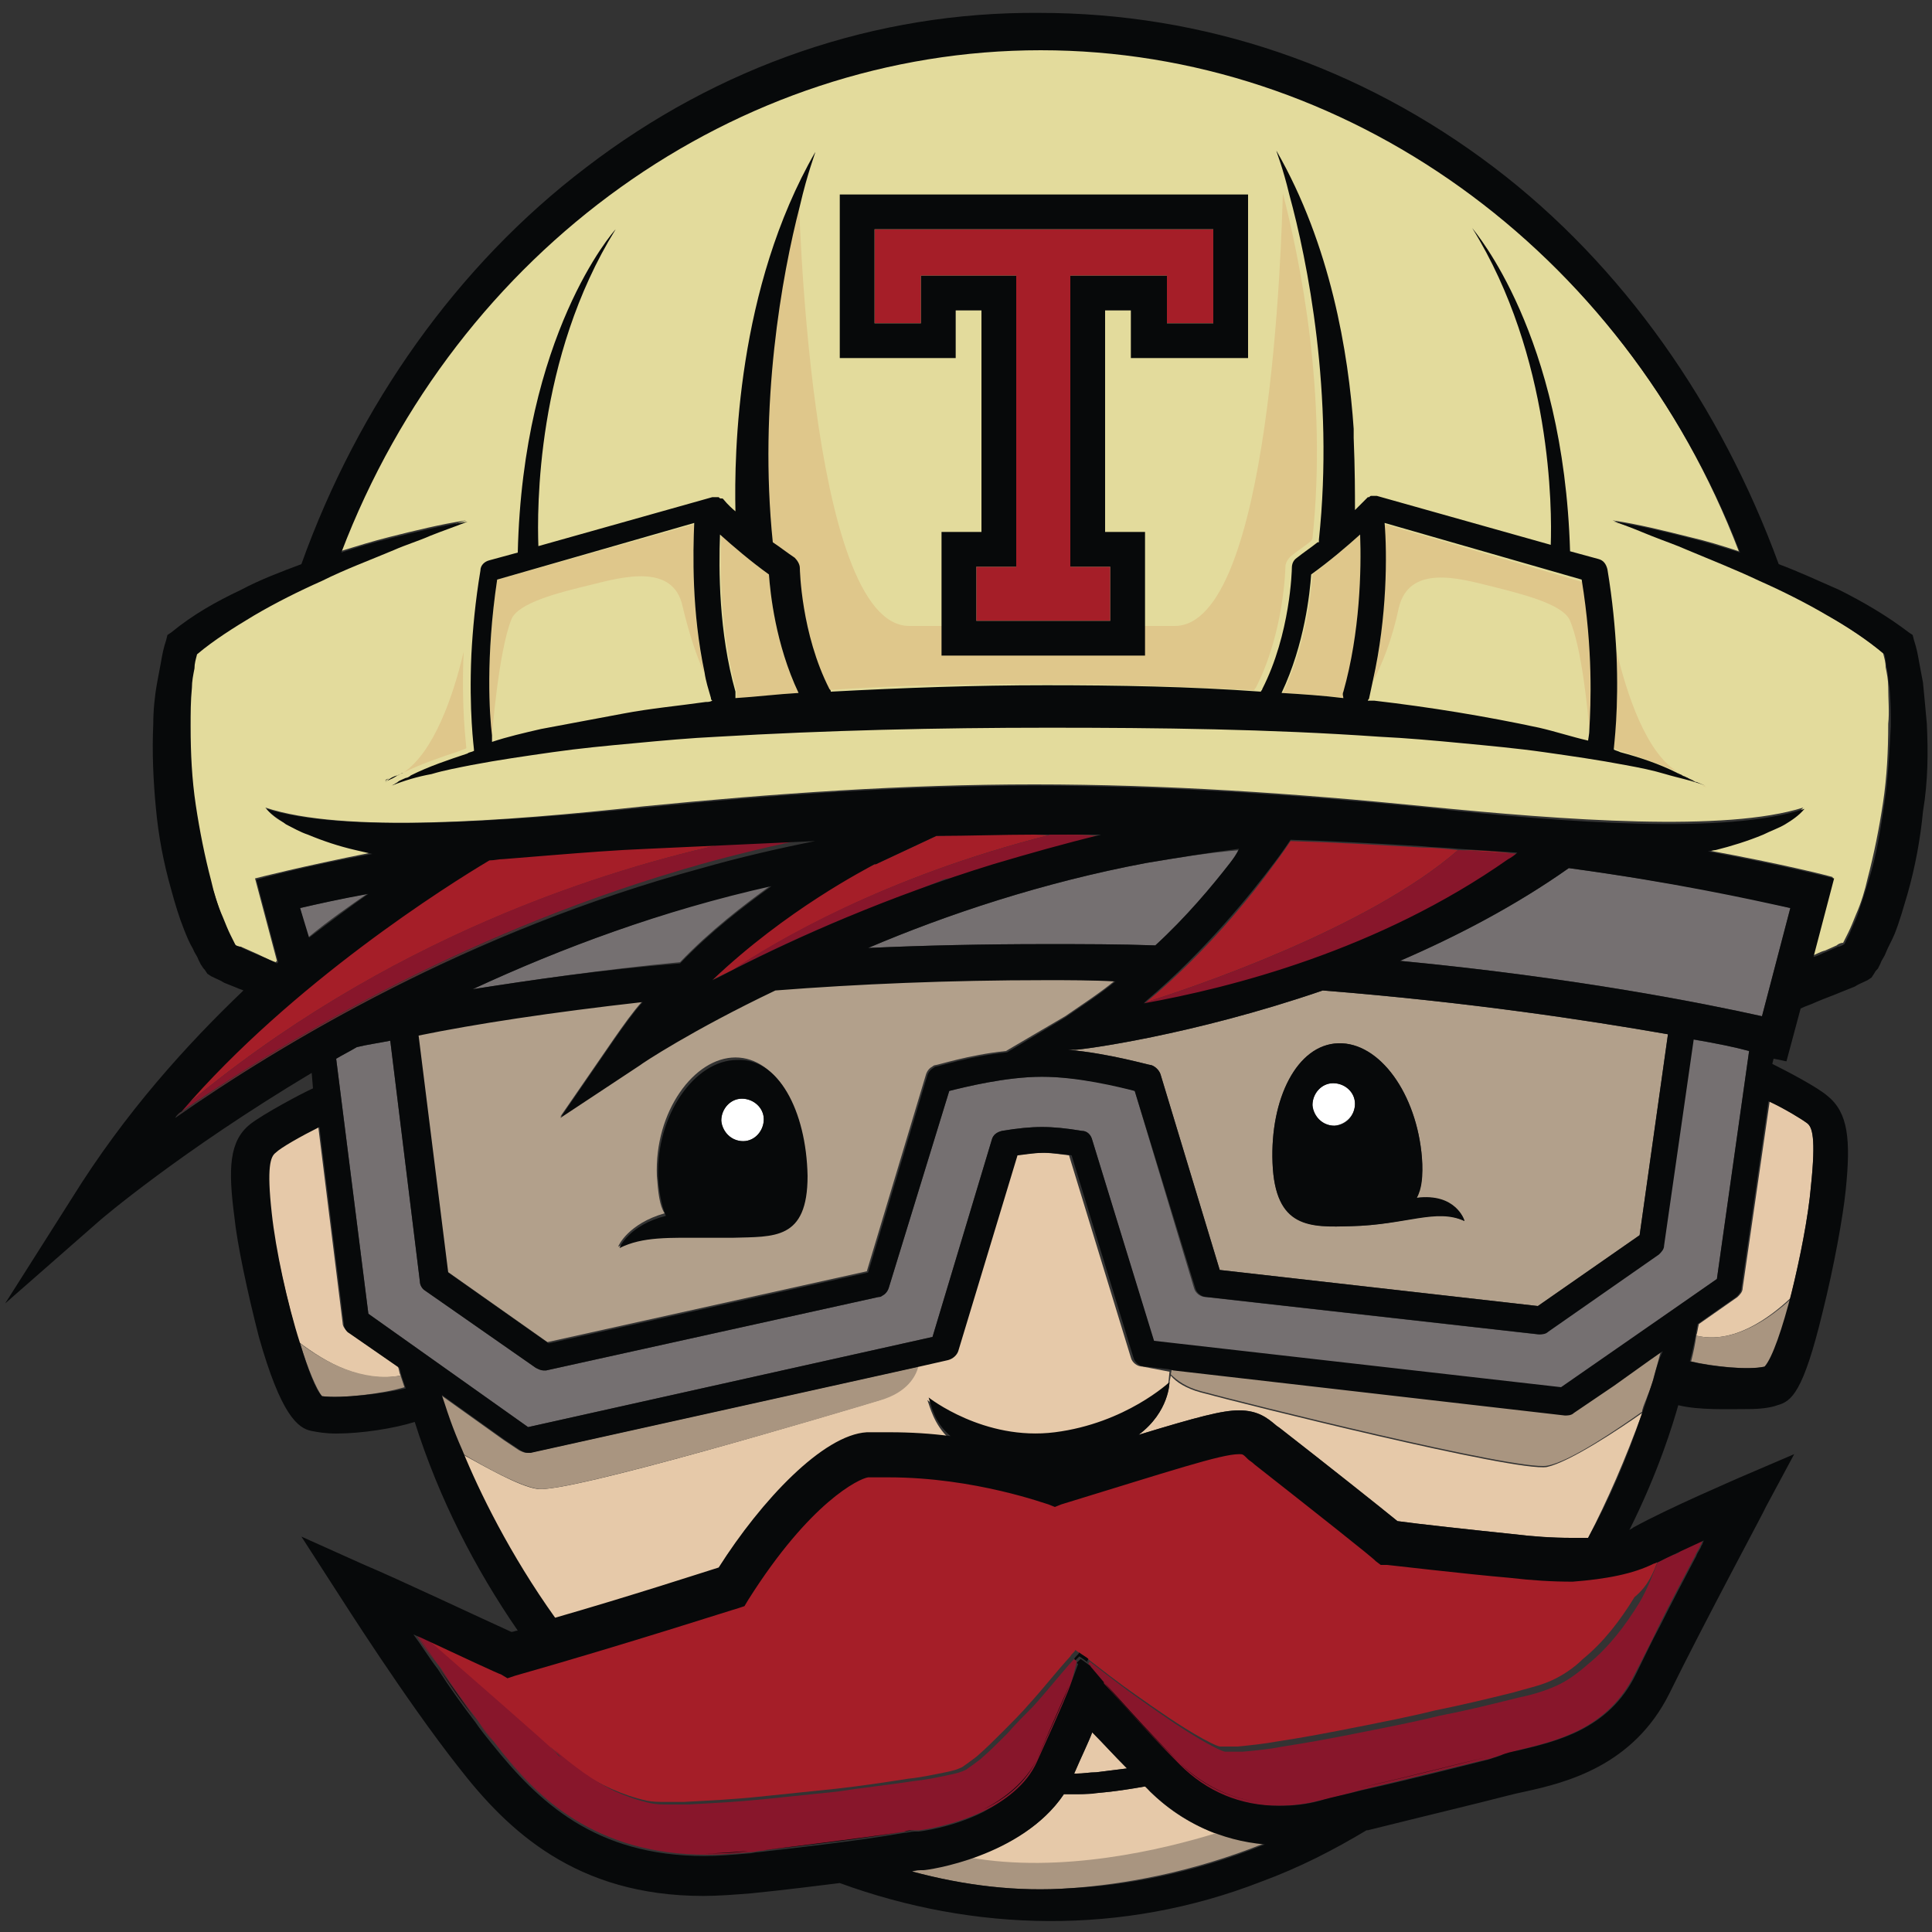 <svg xmlns="http://www.w3.org/2000/svg" version="1.1" id="Layer_1" x="0" y="0" viewBox="0 0 150 150" enable-background="new 0 0 150 150" xml:space="preserve"><rect x="0" y="0" width="150" height="150" fill="#333333" stroke="none"/><path fill="#E6C9A9" d="M87.5 137.3c-0.8 0.1-1.6 0.2-2.4 0.3 -0.5 0-1 0.1-1.5 0.1l-0.2 0c0.6-1.4 1.1-2.4 1.4-3.2C85.6 135.3 86.5 136.3 87.5 137.3z"/><path fill="#B2A08B" d="M48 96.8c1.8-1 3.7-0.8 6.9-0.8 0.3 0 0.7 0 1 0 0.3 0 0.6 0 0.9 0 3.2 0 5.9 0.3 5.8-4.8 0-5-2.3-9.1-5.5-9.1 -3.2 0-6.3 4.2-6.1 9.2 0.1 1.3 0.2 2.3 0.6 2.9C48.8 95 48 96.7 48 96.8zM86.6 76.1c-1.2 1-2.6 1.9-3.9 2.8l-4.6 2.7c-2.9 0.3-5.3 1.1-5.5 1.1 -0.1 0-0.2 0.1-0.2 0.1 -0.2 0.1-0.4 0.3-0.5 0.6l-4.6 15.3 -24.8 5.5 -7.8-5.5 -2.3-18.4c4.4-0.8 10.4-1.8 17.5-2.6 -0.8 0.9-1.5 1.9-2.2 2.9l-4.2 6.1 6.2-4.1c0.1-0.1 4-2.7 10.5-5.8 6.4-0.5 13.5-0.8 21-0.8C83 76.1 84.8 76.1 86.6 76.1z"/><path fill="#B2A08B" d="M113.7 94.8c0-0.1-0.7-2.1-3.7-1.8 0.3-0.7 0.5-1.8 0.4-3.1 -0.4-5-3.3-9-6.5-8.9 -3.2 0.1-5.3 4.3-5.1 9.3 0.2 5 2.9 5 6.1 4.9C109.2 95.1 111.5 93.7 113.7 94.8zM129.5 80.3l-2.2 15.6 -7.9 5.5 -24.7-2.8 -4.6-15.2c-0.1-0.3-0.4-0.6-0.7-0.7 -0.2 0-3.2-0.9-6.5-1.2l0.6 0c0.5 0 9-1.1 19.2-4.6C114 77.8 123.2 79.2 129.5 80.3z"/><path fill="#FFFFFF" d="M105.2 85.7c0 0.9-0.7 1.6-1.6 1.7 -0.9 0-1.7-0.7-1.7-1.6 0-0.9 0.7-1.7 1.6-1.7C104.5 84.1 105.2 84.8 105.2 85.7z"/><path fill="#FFFFFF" d="M59.3 86.9c0 0.9-0.7 1.7-1.6 1.7 -0.9 0-1.7-0.7-1.7-1.6 0-0.9 0.7-1.7 1.6-1.7C58.5 85.3 59.3 86 59.3 86.9z"/><path fill="#E6C9A9" d="M140.3 87.2c-0.4-0.3-1.7-1.1-2.9-1.7l-2.1 14.5c0 0.3-0.2 0.5-0.4 0.7l-3 2.1c-0.1 0.4-0.1 0.6-0.2 0.9 2.9 0.7 5.7-1.4 7.3-2.9 0.7-2.9 1.4-6.3 1.6-8.7C141 88.3 140.7 87.5 140.3 87.2z"/><path fill="#E6C9A9" d="M94.5 142.4c-1.9-0.7-3.7-1.8-5.2-3.3 -0.1-0.1-0.2-0.3-0.4-0.4 -1.2 0.2-2.4 0.4-3.6 0.5 -0.5 0-1 0.1-1.6 0.1l-0.8 0 -0.3 0c-1.8 2.7-4.9 4.2-7.4 5C82.4 145.6 90.3 143.7 94.5 142.4z"/><path fill="#E6C9A9" d="M31.1 106.8c-0.1-0.2-0.1-0.4-0.2-0.7l-3.9-2.7c-0.2-0.2-0.4-0.4-0.4-0.7l-1.9-15.3c-1.4 0.7-3 1.7-3.4 2 -0.4 0.3-0.7 1.1-0.3 4.7 0.3 2.7 1.3 6.9 2.2 10.1l0 0C25.3 105.8 28.1 107.4 31.1 106.8z"/><path fill="#FFFFFF" d="M41.1 112.9c-0.1 0-0.2 0-0.2 0 0 0 0 0 0 0C40.9 112.9 41 112.9 41.1 112.9z"/><path fill="#FFFFFF" d="M34.1 108.4c0 0.1 0.1 0.2 0.1 0.2C34.2 108.6 34.1 108.5 34.1 108.4L34.1 108.4z"/><path fill="#E6C9A9" d="M88.7 106.1c-0.4 0-0.8-0.3-0.9-0.7l-4.8-15.7c-0.8-0.1-1.5-0.2-2.1-0.2 -0.6 0-1.3 0.1-2.1 0.2l-4.6 15.2c-0.1 0.4-0.4 0.6-0.8 0.7l-2.2 0.5c-0.2 0.8-0.8 1.9-2.9 2.6 -3.3 1-24.3 7.3-26.6 6.9 -1.4-0.2-4-1.7-6-2.8 -0.8-1.8-1.2-3.1-1.3-3.4v0l0 0c0.3 0.8 3 8.7 8.6 16.4 6-1.8 11.1-3.4 12.7-3.9 3.3-5.2 8.1-10.3 11.5-10.5 0.6 0 1.2 0 1.8 0 1.7 0 3.2 0.1 4.7 0.3 -1.2-1.1-1.5-2.5-1.7-3 0 0 4.3 3.4 9.8 2.7 5.5-0.7 8.9-3.9 8.9-3.9l0.1-1L88.7 106.1z"/><polygon fill="#FFFFFF" points="39.1 111.9 40.2 112.7 39.1 111.9 35.5 109.4 35.5 109.4 "/><path fill="#E6C9A9" d="M93.2 108.1c-1.1-0.3-1.9-0.8-2.3-1.3l-0.1 0.5c0 0 0 2.3-2.4 4.1 4.6-1.4 6.5-1.9 7.8-1.9 1.4 0 2.2 0.6 2.8 1.1 0.1 0.1 0.2 0.2 0.4 0.3 3.6 2.8 7.8 6.2 9.1 7.2 1.4 0.2 6 0.7 8.9 1 1.7 0.2 3.2 0.3 4.6 0.3 0.5 0 0.9 0 1.3 0 1.5-2.9 2.9-6.1 4.2-9.7 -1.7 1.2-5.6 3.8-7.4 4.2C117.7 114.3 96.5 109 93.2 108.1z"/><path fill="#FFFFFF" d="M127.6 109.6c0.1-0.4 0.3-0.8 0.4-1.1C127.8 108.8 127.7 109.2 127.6 109.6z"/><path fill="#FFFFFF" d="M121.6 109.8c-0.1 0-0.1 0-0.2 0C121.4 109.8 121.5 109.8 121.6 109.8z"/><path fill="#E3DB9C" d="M146.6 53.3c0-0.5-0.1-1-0.2-1.5 0-0.4-0.1-0.7-0.2-1.1 -1.3-1.1-2.9-2.1-4.4-3 -1.7-1-3.5-1.9-5.3-2.7 -1.8-0.9-3.7-1.6-5.6-2.4 -0.9-0.4-1.9-0.8-2.8-1.1 -0.9-0.4-1.9-0.7-2.9-1.1 2 0.3 4 0.8 6 1.3 1.3 0.3 2.6 0.7 3.8 1.1 -9-23.6-30.7-39-54.3-39 -23.6 0-45.2 15.4-54.3 39 1.3-0.4 2.6-0.8 3.8-1.1 2-0.5 4-1 6-1.3 -1 0.3-1.9 0.7-2.9 1.1 -0.9 0.4-1.9 0.7-2.8 1.1 -1.9 0.8-3.7 1.5-5.6 2.4 -1.8 0.8-3.6 1.7-5.3 2.7 -1.6 0.9-3.1 1.9-4.4 3 -0.1 0.3-0.1 0.7-0.2 1.1 -0.1 0.5-0.1 1-0.2 1.5 -0.1 1-0.1 2-0.1 3 0 2 0.1 4.1 0.4 6.1 0.3 2 0.6 4 1.2 5.9 0.3 1 0.6 1.9 0.9 2.8 0.2 0.5 0.4 0.9 0.6 1.4 0.1 0.2 0.2 0.4 0.3 0.6l0.1 0.2c0.1 0.1 0.3 0.2 0.5 0.2l0.9 0.4c0.5 0.2 1.2 0.6 1.8 0.8 0 0 0.1-0.1 0.1-0.1l-1.7-6.4c0.4-0.1 3.5-0.9 9-2 -0.4-0.1-0.9-0.2-1.3-0.3 -1.2-0.3-2.5-0.7-3.7-1.2 -0.6-0.2-1.2-0.5-1.7-0.8 -0.6-0.3-1.1-0.7-1.5-1.2 6 2 18.4 1.1 29.4-0.1 10.1-1 20.2-1.7 30.3-1.7 10.2 0 20.3 0.7 30.3 1.7 11 1.1 23.4 2 29.4 0.1 -0.4 0.5-1 0.8-1.5 1.2 -0.6 0.3-1.1 0.6-1.7 0.8 -1.2 0.5-2.4 0.9-3.7 1.2 -0.2 0-0.4 0.1-0.6 0.1 6 1.1 9.5 2 9.8 2.1l-1.6 6.1c0.3-0.1 0.6-0.3 1-0.4l0.9-0.4c0.1-0.1 0.3-0.2 0.5-0.2l0.1-0.2c0.1-0.2 0.2-0.4 0.3-0.6 0.2-0.4 0.4-0.9 0.6-1.4 0.4-0.9 0.7-1.9 0.9-2.8 0.5-1.9 0.9-3.9 1.2-5.9 0.3-2 0.4-4 0.4-6.1C146.7 55.3 146.6 54.3 146.6 53.3z"/><path fill="#DFC78B" d="M105.6 41.5c0.1 2.7 0 7.6-1.2 12.2 -0.1 0.2 0 0.4 0 0.5 -1.6-0.2-3.2-0.3-4.8-0.4 1.8-3.8 2.2-7.8 2.3-9.2C103.2 43.6 104.6 42.4 105.6 41.5z"/><path fill="#DFC78B" d="M59.7 44.6c0.1 1.4 0.5 5.4 2.3 9.2 -1.6 0.1-3.2 0.3-4.8 0.4 0-0.2 0-0.3 0-0.5 -1.3-4.6-1.3-9.5-1.2-12.2C56.9 42.4 58.3 43.6 59.7 44.6z"/><path fill="#DFC78B" d="M132.4 61.1C132.5 61.1 132.5 61.1 132.4 61.1L132.4 61.1z"/><path fill="#DFC78B" d="M125.3 58c0 0 0 0.1 0 0.1 0.2 0.1 0.3 0.1 0.5 0.2 1.5 0.5 3 1 4.4 1.6 -2.4-1.5-3.9-6-4.7-9.4C125.7 55 125.3 57.8 125.3 58z"/><path fill="#DFC78B" d="M132.2 61c0.1 0.1 0.2 0.1 0.3 0.1C132.4 61.1 132.3 61 132.2 61z"/><path fill="#DFC78B" d="M131.6 60.7c0.2 0.1 0.4 0.2 0.6 0.3C132 60.9 131.8 60.8 131.6 60.7z"/><path fill="#DFC78B" d="M131.6 60.7C131.6 60.7 131.6 60.7 131.6 60.7L131.6 60.7C131.6 60.7 131.6 60.7 131.6 60.7z"/><path fill="#DFC78B" d="M53.9 40.7L38.6 45c-0.9 6-0.6 10.5-0.5 12.1l0.1 0c0 0 0.5-6.5 1.5-9 0.5-1.3 3.7-2.1 6.2-2.7 2.4-0.6 6.4-1.7 7.1 1.7 0.5 2.1 1.1 3.9 1.7 5.2C53.7 47.6 53.8 42.9 53.9 40.7z"/><path fill="#DFC78B" d="M107.5 40.7c0.1 2.4 0.2 7.3-0.9 12.2 0.7-1.3 1.5-3.3 2-5.7 0.8-3.4 4.7-2.3 7.1-1.7 2.4 0.6 5.7 1.4 6.2 2.7 0.9 2.1 1.4 7.1 1.5 8.6 0.1-1.9 0.3-6.2-0.5-11.6L107.5 40.7z"/><path fill="#DFC78B" d="M59.5 42c0.5 0.4 1.1 0.9 1.7 1.2 0.3 0.2 0.4 0.5 0.4 0.8 0 0.1 0.1 5.1 2.3 9.4 0 0.1 0.1 0.1 0.1 0.2 5.5-0.4 11.1-0.5 16.7-0.5 5.6 0 11.1 0.2 16.7 0.5 0-0.1 0-0.1 0.1-0.2 2.2-4.3 2.3-9.3 2.3-9.4 0-0.3 0.2-0.6 0.4-0.8 0.5-0.4 1.1-0.8 1.6-1.2l0.1-0.2c1.2-11.3-1-21.7-2.3-26.8 -0.1 3.5-0.9 33.6-8.4 33.6 -7.9 0-9.5 0-9.5 0h-1.6c0 0-1.6 0-9.5 0 -7.9 0-8.6-34-8.6-34l-0.4 1.2C60.3 21.3 58.4 31.2 59.5 42z"/><path fill="#DFC78B" d="M104.8 33.7l-0.1-0.5c0 0.2 0 0.5 0 0.7L104.8 33.7z"/><path fill="#DFC78B" d="M29 61.1C29 61.1 29 61.1 29 61.1L29 61.1z"/><path fill="#DFC78B" d="M29.8 60.7C29.8 60.7 29.9 60.7 29.8 60.7L29.8 60.7C29.9 60.7 29.8 60.7 29.8 60.7z"/><path fill="#DFC78B" d="M29.8 60.7c-0.2 0.1-0.4 0.2-0.6 0.3C29.4 60.9 29.6 60.8 29.8 60.7z"/><path fill="#DFC78B" d="M29.3 61C29.1 61 29 61.1 29 61.1 29 61.1 29.1 61 29.3 61z"/><path fill="#DFC78B" d="M36.2 58.1c0 0 0-0.1 0-0.1 0-0.2-0.4-3-0.2-7.4 -0.8 3.4-2.3 7.8-4.7 9.4 1.4-0.7 2.9-1.2 4.4-1.7C35.9 58.2 36 58.2 36.2 58.1z"/><path fill="#A99580" d="M131.7 103.7c-0.1 0.7-0.2 1.2-0.4 2 1.7 0.4 4.5 0.7 5.8 0.4 0.6-0.6 1.3-2.8 2-5.3C137.5 102.3 134.6 104.4 131.7 103.7z"/><path fill="#A99580" d="M70.8 145.3c4.1 1.1 8.2 1.6 12.3 1.3 4.1-0.3 9.4-1.2 15.1-3.5 -1.3-0.1-2.5-0.4-3.7-0.8 -4.2 1.3-12.1 3.2-19.3 1.9 -1.9 0.6-3.4 0.8-3.5 0.8C71.4 145.2 71.1 145.2 70.8 145.3z"/><path fill="#A99580" d="M31.4 107.7c-0.1-0.3-0.2-0.6-0.3-0.9 -3 0.5-5.8-1-7.8-2.5 0.6 2 1.3 3.6 1.7 4.1C26.5 108.6 29.8 108.2 31.4 107.7z"/><path fill="#A99580" d="M35.8 112.8c2 1.2 4.6 2.6 6 2.8 2.4 0.3 23.3-5.9 26.6-6.9 2-0.6 2.7-1.8 2.9-2.6l-30.2 6.7c-0.1 0-0.2 0-0.2 0 0 0 0 0 0 0 0 0 0 0 0 0 -0.2 0-0.4-0.1-0.6-0.2l-1.2-0.8 -3.5-2.5v0 0l-1.4-1c0 0.1 0.1 0.2 0.1 0.2 0.1 0.2 0.2 0.5 0.2 0.7v0C34.5 109.6 35 110.9 35.8 112.8z"/><path fill="#A99580" d="M128.4 106.9c0.2-0.7 0.4-1.4 0.6-2.2l-1 0.7 -2.8 2 -3.1 2.1c-0.2 0.1-0.3 0.2-0.5 0.2 -0.1 0-0.1 0-0.2 0l-30.4-3.5 -0.1 0.5c0.5 0.5 1.2 1 2.3 1.3 3.3 0.9 24.5 6.2 26.9 5.8 1.8-0.3 5.7-3 7.4-4.2 0 0 0-0.1 0-0.1 0.1-0.4 0.3-0.8 0.4-1.1C128.1 107.9 128.3 107.4 128.4 106.9z"/><path fill="#757071" d="M96.3 66c-0.2 0.3-0.5 0.6-0.8 1 -1.4 1.8-3.4 4.2-5.8 6.4 -2.8-0.1-5.6-0.1-8.5-0.1 -4.8 0-9.4 0.1-13.8 0.3C73.5 71 81 68.5 89 67 91.4 66.6 93.8 66.2 96.3 66z"/><path fill="#757071" d="M59.9 68.7c-2.2 1.6-4.7 3.5-7.1 6 -6.2 0.6-11.6 1.4-16.1 2.1C43.6 73.6 51.4 70.7 59.9 68.7z"/><path fill="#757071" d="M135.8 81.6l-2.5 17.7 -12.1 8.5 -31.6-3.6 -4.8-15.7c-0.1-0.4-0.4-0.7-0.8-0.7 -1.2-0.2-2.2-0.3-3.1-0.3 -0.9 0-1.9 0.1-3.1 0.3 -0.4 0.1-0.7 0.3-0.8 0.7l-4.6 15.3 -31.4 7L28.6 102l-2.5-19.8c0.5-0.3 1.1-0.6 1.6-0.9 0.8-0.2 1.6-0.3 2.6-0.5l2.3 18.7c0 0.3 0.2 0.5 0.4 0.7l8.6 6c0.2 0.1 0.4 0.2 0.6 0.2 0.1 0 0.2 0 0.2 0l25.8-5.7c0.1 0 0.2-0.1 0.3-0.1 0.2-0.1 0.4-0.3 0.5-0.6l4.7-15.3c1.2-0.3 4.4-1.1 7.2-1.1 2.8 0 6 0.7 7.2 1.1l4.6 15.3c0.1 0.4 0.5 0.7 0.9 0.7l25.8 2.9c0.2 0 0.5 0 0.7-0.2l8.6-6c0.2-0.2 0.4-0.4 0.4-0.7l2.3-16C133.3 81 134.7 81.3 135.8 81.6z"/><path fill="#757071" d="M139 70.5l-2.2 8.4c-4.5-1-14.5-3-28.1-4.3 4.4-1.9 9-4.3 13.1-7.2C129.9 68.5 135.8 69.7 139 70.5z"/><path fill="#757071" d="M23.3 70.5l0.6 2.3c1.7-1.4 3.3-2.5 4.6-3.4C26.3 69.8 24.6 70.2 23.3 70.5z"/><path fill="#A51E28" d="M117.8 66.3C117.8 66.3 117.8 66.3 117.8 66.3c-1.5-0.1-3-0.2-4.5-0.3C114.8 66 116.3 66.1 117.8 66.3 117.8 66.3 117.8 66.3 117.8 66.3z"/><path fill="#A51E28" d="M106.9 72.5c3.4-1.5 6.9-3.4 10.2-5.7C113.7 69.1 110.3 71 106.9 72.5z"/><path fill="#A51E28" d="M110.4 65.8c-3.4-0.2-6.8-0.4-10.2-0.5 -0.2 0.3-0.6 0.9-1.2 1.7 -1.8 2.5-5.4 7-10 10.8 3.5-1.1 17.2-5.7 24.2-11.8C112.3 65.9 111.3 65.8 110.4 65.8z"/><path fill="#A51E28" d="M71.7 68.9c-0.2 0.1-0.5 0.2-0.7 0.3C71.2 69.1 71.5 69 71.7 68.9z"/><path fill="#A51E28" d="M73.3 68.3c-0.3 0.1-0.6 0.2-0.8 0.3C72.7 68.5 73 68.4 73.3 68.3z"/><path fill="#A51E28" d="M70.2 69.5c-0.2 0.1-0.4 0.2-0.6 0.2C69.8 69.6 70 69.5 70.2 69.5z"/><path fill="#A51E28" d="M68.7 70c-0.2 0.1-0.3 0.1-0.5 0.2C68.4 70.2 68.5 70.1 68.7 70z"/><path fill="#A51E28" d="M75 67.8c-0.3 0.1-0.7 0.2-1 0.3C74.3 68 74.6 67.9 75 67.8z"/><path fill="#A51E28" d="M80.7 66.1c-1.2 0.3-2.4 0.7-3.6 1C78.3 66.7 79.5 66.4 80.7 66.1z"/><path fill="#A51E28" d="M77.1 67.1c-0.5 0.2-1.1 0.3-1.6 0.5C76 67.4 76.6 67.3 77.1 67.1z"/><path fill="#A51E28" d="M65.9 71.2C65.9 71.2 65.9 71.2 65.9 71.2 65.9 71.2 65.9 71.2 65.9 71.2z"/><path fill="#A51E28" d="M67.3 70.6c-0.1 0-0.2 0.1-0.3 0.1C67.1 70.7 67.2 70.6 67.3 70.6z"/><path fill="#A51E28" d="M85.5 64.9C85.5 64.9 85.5 64.9 85.5 64.9c-1.7 0-3.4 0-5.2-0.1h0c-2.5 0-5.1 0-7.6 0.1L68 67.1c0 0 0 0-0.1 0 -0.7 0.3-6.8 3.4-12.6 9 0.5-0.3 1-0.5 1.6-0.8 3.2-2.1 11.6-7.2 24.7-10.5C82.9 64.8 84.2 64.8 85.5 64.9z"/><path fill="#A51E28" d="M56.7 65.4c-2.2 0.1-4.3 0.2-6.5 0.3 -2.5 0.1-5 0.3-7.5 0.5 -1.2 0.1-2.5 0.2-3.7 0.3 -0.4 0-0.7 0.1-1.1 0.1 -3.3 2-15.8 9.8-24.4 20.1 0.1-0.2 0.3-0.4 0.5-0.5C29.9 72.7 47.4 67.4 56.7 65.4z"/><path fill="#A51E28" d="M52.7 67.7c-17.2 5.1-31.1 13.4-39.2 19.1C21.6 81.2 35.5 72.8 52.7 67.7z"/><path fill="#A51E28" d="M54.4 67.3c2.9-0.8 5.8-1.5 8.8-2.1 0 0 0 0 0 0C60.2 65.8 57.3 66.5 54.4 67.3z"/><polygon fill="#A51E28" points="127.3 124.4 127.3 124.4 127.3 124.4 "/><path fill="#A51E28" d="M131 120.1c0.1 0 0.2-0.1 0.3-0.1C131.2 120 131.1 120.1 131 120.1z"/><path fill="#A51E28" d="M131.6 119.8c0.1 0 0.1-0.1 0.2-0.1C131.7 119.8 131.7 119.8 131.6 119.8z"/><path fill="#A51E28" d="M130 120.6c0.1-0.1 0.2-0.1 0.4-0.2C130.2 120.5 130.1 120.5 130 120.6z"/><path fill="#A51E28" d="M129.5 120.8c0.1-0.1 0.3-0.1 0.4-0.2C129.8 120.7 129.7 120.8 129.5 120.8z"/><path fill="#A51E28" d="M84.4 129L84.4 129c0.1 0.1 0.2 0.2 0.2 0.2C84.6 129.2 84.5 129.1 84.4 129z"/><path fill="#A51E28" d="M130.5 120.4c0.1-0.1 0.2-0.1 0.3-0.2C130.7 120.3 130.6 120.3 130.5 120.4z"/><path fill="#A51E28" d="M128.7 121.2L128.7 121.2C128.7 121.2 128.8 121.2 128.7 121.2 128.8 121.2 128.7 121.2 128.7 121.2z"/><path fill="#A51E28" d="M128.8 121.2c0.1 0 0.2-0.1 0.3-0.1C128.9 121.1 128.9 121.2 128.8 121.2z"/><path fill="#A51E28" d="M129 121.1c0.1-0.1 0.3-0.1 0.5-0.2C129.3 120.9 129.2 121 129 121.1z"/><path fill="#A51E28" d="M128.7 121.2c-0.1 0-0.2 0.1-0.3 0.1 -1.6 0.8-3.7 1.2-6.4 1.2 -1.6 0-3.2-0.1-4.9-0.3 -3.5-0.3-9.4-1-9.5-1l-0.5 0 -0.4-0.3c-0.1 0-5.2-4.2-9.4-7.5 -0.2-0.1-0.3-0.3-0.5-0.4 -0.4-0.4-0.4-0.4-0.7-0.4 -1.3 0-5.2 1.2-13.8 3.9l-0.5 0.2 -0.5-0.2c-0.1 0-5.7-2.1-12.4-2.1 -0.6 0-1.1 0-1.6 0 -0.7 0-4.4 1.8-9.3 9.5l-0.3 0.5 -0.6 0.2c-0.1 0-8.4 2.7-17.2 5.2l-0.6 0.2 -0.5-0.3c-0.1 0-3.5-1.6-6.8-3.1 0.2 0.1 0.5 0.2 0.7 0.3 3.2 2.8 9.4 8.2 10.1 8.9 0.1 0.1 0.2 0.2 0.4 0.4 -0.2-0.2-0.3-0.4-0.5-0.6 0 0 0 0 0 0l0 0 0 0c1.4 1.4 3 2.5 4.8 3.3 0.9 0.4 1.8 0.7 2.7 0.9 0.5 0.1 0.9 0.1 1.4 0.1 0.5 0 1 0 1.5 0 1.9-0.1 3.9-0.2 5.8-0.4 1.9-0.2 3.9-0.4 5.8-0.6 1.9-0.2 3.9-0.5 5.8-0.8 1-0.1 1.9-0.3 2.9-0.5 0.5-0.1 0.9-0.2 1.3-0.4 0.3-0.2 0.7-0.5 1.1-0.8 0.7-0.6 1.4-1.3 2.1-2 0.7-0.7 1.4-1.4 2-2.1 1.1-1.2 2.1-2.5 3.2-3.7 0.1-0.2 0.3-0.3 0.4-0.5 0 0 0 0 0 0l0 0c0.2 0.2 0.5 0.3 0.7 0.5 1.3 1 2.7 2.1 4 3 1.7 1.2 3.4 2.4 5.2 3.4 0.4 0.2 0.9 0.5 1.3 0.6 0.1 0 0.1 0 0.2 0 0 0 0.2 0 0.2 0 0.1 0 0.2 0 0.3 0 0.2 0 0.5 0 0.7 0 1-0.1 2-0.2 3.1-0.4 2-0.3 4.1-0.7 6.1-1.1 2-0.4 4.1-0.8 6.1-1.3 2-0.4 4.1-0.9 6.1-1.4 1-0.3 2-0.5 2.9-0.9 0.9-0.4 1.8-1 2.5-1.7 1.6-1.3 2.9-3 4-4.8 0 0 0 0 0 0C128 123.1 128.4 122 128.7 121.2z"/><polygon fill="#A51E28" points="90.6 25.1 94.2 25.1 94.2 17.8 90.2 17.8 83.1 17.8 67.9 17.8 67.9 25.1 71.5 25.1 71.5 21.4 78.9 21.4 78.9 44 75.8 44 75.8 48.2 86.2 48.2 86.2 44 83.1 44 83.1 21.4 90.6 21.4 "/><path fill="#88162B" d="M106.9 72.5c-6.9 3.1-13.6 4.7-18.1 5.5C93.3 77.1 99.9 75.5 106.9 72.5z"/><path fill="#88162B" d="M89 77.8c-0.1 0.1-0.1 0.1-0.2 0.2C88.9 77.9 88.9 77.8 89 77.8L89 77.8z"/><path fill="#88162B" d="M113.2 65.9C113.2 65.9 113.2 65.9 113.2 65.9 113.2 65.9 113.3 65.9 113.2 65.9 113.3 65.9 113.2 65.9 113.2 65.9z"/><path fill="#88162B" d="M117.8 66.3c-0.2 0.2-0.5 0.4-0.7 0.5C117.3 66.6 117.5 66.4 117.8 66.3z"/><path fill="#88162B" d="M117.8 66.3C117.8 66.3 117.8 66.3 117.8 66.3c-1.5-0.1-3-0.2-4.5-0.3 0 0-0.1 0-0.1 0 -7 6.1-20.7 10.7-24.2 11.8 -0.1 0.1-0.1 0.1-0.2 0.2 4.5-0.8 11.1-2.4 18.1-5.5 3.4-1.5 6.9-3.4 10.2-5.7C117.3 66.6 117.5 66.4 117.8 66.3z"/><path fill="#88162B" d="M56.9 75.3c2.5-1.3 5.5-2.7 8.9-4.1C62.5 72.6 59.5 74 56.9 75.3 56.9 75.3 56.9 75.3 56.9 75.3z"/><path fill="#88162B" d="M74 68.1c-0.2 0.1-0.4 0.2-0.7 0.2C73.5 68.3 73.7 68.2 74 68.1z"/><path fill="#88162B" d="M85.5 64.9c-1.6 0.4-3.2 0.8-4.8 1.2C82.2 65.6 83.9 65.2 85.5 64.9 85.5 64.9 85.5 64.9 85.5 64.9z"/><path fill="#88162B" d="M75.5 67.6c-0.2 0.1-0.4 0.1-0.6 0.2C75.1 67.7 75.3 67.7 75.5 67.6z"/><path fill="#88162B" d="M71 69.2c-0.3 0.1-0.5 0.2-0.8 0.3C70.5 69.4 70.7 69.3 71 69.2z"/><path fill="#88162B" d="M69.6 69.7c-0.3 0.1-0.6 0.2-0.8 0.3C69 69.9 69.3 69.8 69.6 69.7z"/><path fill="#88162B" d="M68.2 70.2c-0.3 0.1-0.6 0.2-0.9 0.4C67.6 70.5 67.9 70.3 68.2 70.2z"/><path fill="#88162B" d="M66.9 70.7c-0.4 0.1-0.7 0.3-1 0.4C66.2 71 66.6 70.9 66.9 70.7z"/><path fill="#88162B" d="M72.4 68.6c-0.2 0.1-0.5 0.2-0.7 0.3C72 68.8 72.2 68.7 72.4 68.6z"/><path fill="#88162B" d="M81.6 64.8c-13.1 3.3-21.6 8.4-24.7 10.5 2.5-1.3 5.5-2.7 8.9-4.1 0 0 0 0 0.1 0 0.3-0.1 0.7-0.3 1-0.4 0.1 0 0.2-0.1 0.3-0.1 0.3-0.1 0.6-0.2 0.9-0.4 0.2-0.1 0.3-0.1 0.5-0.2 0.3-0.1 0.6-0.2 0.8-0.3 0.2-0.1 0.4-0.2 0.6-0.2 0.3-0.1 0.5-0.2 0.8-0.3 0.2-0.1 0.5-0.2 0.7-0.3 0.2-0.1 0.5-0.2 0.7-0.3 0.3-0.1 0.6-0.2 0.8-0.3 0.2-0.1 0.4-0.2 0.7-0.2 0.3-0.1 0.7-0.2 1-0.3 0.2-0.1 0.4-0.1 0.6-0.2 0.5-0.2 1.1-0.3 1.6-0.5 1.2-0.4 2.4-0.7 3.6-1 1.6-0.4 3.2-0.8 4.8-1.2C84.2 64.8 82.9 64.8 81.6 64.8z"/><path fill="#88162B" d="M63.2 65.2c-2.2 0.1-4.3 0.2-6.5 0.3 0 0 0 0 0 0C58.9 65.3 61 65.2 63.2 65.2 63.2 65.2 63.2 65.2 63.2 65.2z"/><path fill="#88162B" d="M56.7 65.4c-9.4 2-26.8 7.3-42.7 20.8 -0.2 0.2-0.3 0.4-0.5 0.5 8.1-5.6 22-14 39.2-19.1 0.6-0.2 1.1-0.3 1.7-0.5 2.9-0.8 5.8-1.5 8.8-2.1C61 65.2 58.9 65.3 56.7 65.4z"/><path fill="#88162B" d="M129.5 120.8C129.5 120.8 129.5 120.8 129.5 120.8 129.5 120.8 129.5 120.8 129.5 120.8z"/><path fill="#88162B" d="M131.7 120.7c0.1-0.3 0.3-0.5 0.4-0.8 0 0 0 0 0 0C132 120.2 131.8 120.4 131.7 120.7z"/><path fill="#88162B" d="M129.9 120.6C129.9 120.6 130 120.6 129.9 120.6 130 120.6 129.9 120.6 129.9 120.6z"/><polygon fill="#88162B" points="84.5 129.1 85.6 130.4 84.5 129.1 "/><path fill="#88162B" d="M131.7 120.7c-0.9 1.7-1.9 3.6-2.8 5.4C129.8 124.3 130.8 122.4 131.7 120.7z"/><path fill="#88162B" d="M117.8 135.8c-0.5 0.1-1 0.2-1.4 0.4C116.8 136.1 117.3 135.9 117.8 135.8z"/><path fill="#88162B" d="M117.8 135.8c2.9-0.7 7-1.6 9.1-5.9C124.8 134.2 120.8 135.1 117.8 135.8z"/><polygon fill="#88162B" points="127.3 124.4 127.3 124.4 127.3 124.4 "/><path fill="#88162B" d="M128.9 126.1c-0.7 1.3-1.3 2.6-1.9 3.8C127.5 128.8 128.2 127.5 128.9 126.1z"/><path fill="#88162B" d="M131.3 120c0.1-0.1 0.2-0.1 0.3-0.2C131.5 119.9 131.4 119.9 131.3 120z"/><path fill="#88162B" d="M85.7 130.6c0.6 0.7 2.9 3.4 5.8 6.2 2.2 2.1 4.7 3.2 7.7 3.2 -3 0-5.6-1.1-7.7-3.2C88.7 134 86.3 131.2 85.7 130.6z"/><path fill="#88162B" d="M130.4 120.4c0 0 0.1 0 0.1-0.1C130.5 120.4 130.4 120.4 130.4 120.4z"/><path fill="#88162B" d="M131.8 119.7c0.2-0.1 0.3-0.2 0.5-0.2C132.1 119.6 132 119.7 131.8 119.7z"/><path fill="#88162B" d="M130.8 120.2c0.1 0 0.1-0.1 0.2-0.1C131 120.1 130.9 120.2 130.8 120.2z"/><path fill="#88162B" d="M102.4 139.6c1-0.2 2.1-0.5 3.2-0.8 3.3-0.8 7-1.7 9.4-2.3 -2.4 0.6-6.1 1.5-9.4 2.3C104.5 139.1 103.4 139.4 102.4 139.6z"/><path fill="#88162B" d="M131.8 119.7c-0.1 0-0.1 0.1-0.2 0.1 -0.1 0.1-0.2 0.1-0.3 0.2 -0.1 0-0.2 0.1-0.3 0.1 -0.1 0-0.1 0.1-0.2 0.1 -0.1 0.1-0.2 0.1-0.3 0.2 0 0-0.1 0-0.1 0.1 -0.1 0.1-0.2 0.1-0.4 0.2 0 0-0.1 0-0.1 0 -0.1 0.1-0.3 0.1-0.4 0.2 0 0 0 0 0 0 -0.3 0.1-0.5 0.3-0.8 0.4 -0.3 0.7-0.7 1.9-1.4 3.1 0 0 0 0 0 0 0 0 0 0 0 0 0 0 0 0 0 0 -1.1 1.8-2.4 3.5-4 4.8 -0.8 0.7-1.6 1.3-2.5 1.7 -0.9 0.4-1.9 0.7-2.9 0.9 -2 0.5-4 1-6.1 1.4 -2 0.5-4.1 0.9-6.1 1.3 -2 0.4-4.1 0.8-6.1 1.1 -1 0.2-2 0.3-3.1 0.4 -0.2 0-0.5 0-0.7 0 -0.1 0-0.2 0-0.3 0 0 0-0.1 0-0.2 0 0 0-0.1 0-0.2 0 -0.4-0.1-0.9-0.4-1.3-0.6 -1.8-1-3.5-2.2-5.2-3.4 -1.3-0.9-2.7-2-4-3l-0.1 0.2 0 0c0.1 0.1 0.2 0.1 0.2 0.2 0 0 0 0 0 0 -0.1 0-0.1-0.1-0.2-0.1l1.1 1.3c0 0 0 0.1 0.1 0.2 0.6 0.7 2.9 3.4 5.8 6.2 2.2 2.1 4.7 3.2 7.7 3.2 1 0 2.1-0.1 3.2-0.4 1-0.2 2.1-0.5 3.2-0.8 3.3-0.8 7-1.7 9.4-2.3 0.2 0 0.3-0.1 0.5-0.1 0.3-0.1 0.7-0.2 0.9-0.3 0.4-0.1 0.9-0.2 1.4-0.4 2.9-0.7 7-1.6 9.1-5.9 0.6-1.2 1.3-2.5 1.9-3.8 0.9-1.8 1.9-3.7 2.8-5.4 0.1-0.3 0.3-0.5 0.4-0.8 0 0 0 0 0 0 0.1-0.1 0.1-0.3 0.2-0.4C132.1 119.6 132 119.7 131.8 119.7z"/><path fill="#88162B" d="M32.2 126.7c0.6 0.8 1.2 1.8 1.9 2.7C33.4 128.5 32.7 127.6 32.2 126.7 32.2 126.7 32.2 126.7 32.2 126.7z"/><polygon fill="#88162B" points="83.6 129 83.6 129 83.6 129 "/><polygon fill="#88162B" points="83.6 129 83.6 129 82.9 130.9 "/><path fill="#88162B" d="M36.9 133.5c-1-1.3-2-2.7-2.9-4.1C35 130.8 36 132.2 36.9 133.5z"/><path fill="#88162B" d="M54.7 143.9c1.1 0 2.2-0.1 3.4-0.2C56.9 143.9 55.8 143.9 54.7 143.9 54.7 143.9 54.7 143.9 54.7 143.9z"/><path fill="#88162B" d="M38.3 135.2c-0.4-0.5-0.9-1.1-1.3-1.7C37.4 134.1 37.8 134.7 38.3 135.2c3.5 4.5 8 8.7 16.5 8.7 0 0 0 0 0 0C46.2 143.9 41.8 139.8 38.3 135.2z"/><path fill="#88162B" d="M76.3 140.5c1.7-0.8 3.3-2 4.2-3.9 2-4.6 2.5-5.7 2.5-5.7 0 0-0.4 1.1-2.5 5.7C79.6 138.4 77.9 139.7 76.3 140.5z"/><path fill="#88162B" d="M70.9 142c0.1 0 0.2 0 0.3 0 0 0 2.5-0.3 5-1.5 -2.4 1.2-4.9 1.5-5 1.5C71.2 142 71.1 142 70.9 142z"/><path fill="#88162B" d="M59.6 143.6c7.4-0.9 9.4-1.2 10.5-1.4 0.3-0.1 0.5-0.1 0.8-0.1 -0.3 0-0.5 0.1-0.8 0.1C69 142.4 67 142.7 59.6 143.6z"/><polygon fill="#88162B" points="42.9 135.8 42.9 135.8 42.9 135.8 "/><path fill="#88162B" d="M83.6 129l-0.2-0.2c-1.1 1.2-2.1 2.5-3.2 3.7 -0.7 0.7-1.4 1.4-2 2.1 -0.7 0.7-1.4 1.4-2.1 2 -0.4 0.3-0.8 0.6-1.1 0.8 -0.4 0.2-0.8 0.3-1.3 0.4 -0.9 0.2-1.9 0.4-2.9 0.5 -1.9 0.3-3.9 0.5-5.8 0.8 -1.9 0.2-3.9 0.4-5.8 0.6 -2 0.2-3.9 0.3-5.8 0.4 -0.5 0-1 0-1.5 0 -0.5 0-0.9 0-1.4-0.1 -0.9-0.2-1.8-0.5-2.7-0.9 -1.7-0.8-3.3-2-4.8-3.3 0 0 0 0 0 0 0.2 0.2 0.4 0.5 0.6 0.7 0 0-0.1-0.1-0.1-0.1 -0.2-0.1-0.3-0.3-0.4-0.4 -0.7-0.7-6.9-6.1-10.1-8.9 -0.2-0.1-0.5-0.2-0.7-0.3 0.6 0.8 1.2 1.8 1.9 2.7 0.9 1.4 1.9 2.8 2.9 4.1 0.4 0.6 0.9 1.2 1.3 1.7 3.5 4.5 8 8.7 16.5 8.7 1.1 0 2.2-0.1 3.4-0.2 0.3 0 0.5-0.1 0.8-0.1 0.2 0 0.5-0.1 0.7-0.1 7.4-0.9 9.4-1.2 10.5-1.4 0.3-0.1 0.5-0.1 0.8-0.1 0.1 0 0.2 0 0.3 0 0 0 2.5-0.3 5-1.5 1.7-0.8 3.3-2 4.2-3.9 2-4.6 2.5-5.7 2.5-5.7L83.6 129 83.6 129z"/><path fill="#07090A" d="M85.7 130.6c0.6 0.7 2.9 3.4 5.8 6.2 2.2 2.1 4.7 3.2 7.7 3.2 -3 0-5.6-1.1-7.7-3.2C88.7 134 86.3 131.2 85.7 130.6z"/><path fill="#07090A" d="M36.9 133.5c-1-1.3-2-2.7-2.9-4.1C35 130.8 36 132.2 36.9 133.5z"/><path fill="#07090A" d="M76.3 140.5c1.7-0.8 3.3-2 4.2-3.9 2-4.6 2.5-5.7 2.5-5.7 0 0-0.4 1.1-2.5 5.7C79.6 138.4 77.9 139.7 76.3 140.5z"/><polygon fill="#07090A" points="84.4 129 85.6 130.4 84.4 129 "/><path fill="#07090A" d="M54.7 143.9c1.1 0 2.2-0.1 3.4-0.2C56.9 143.9 55.8 143.9 54.7 143.9 54.7 143.9 54.7 143.9 54.7 143.9z"/><path fill="#07090A" d="M102.4 139.6c1-0.2 2.1-0.5 3.2-0.8 3.5-0.8 7.4-1.8 9.9-2.4 -2.4 0.6-6.3 1.6-9.9 2.4C104.5 139.1 103.4 139.4 102.4 139.6z"/><path fill="#07090A" d="M58.9 143.7c8-0.9 10.1-1.3 11.3-1.5 0.3-0.1 0.5-0.1 0.8-0.1 -0.3 0-0.5 0.1-0.8 0.1C69 142.4 66.9 142.7 58.9 143.7z"/><path fill="#07090A" d="M131.7 120.7c-0.9 1.7-1.9 3.6-2.8 5.4C129.8 124.3 130.8 122.4 131.7 120.7z"/><polygon fill="#07090A" points="83.6 129 83.6 129 83.6 129 "/><path fill="#07090A" d="M113.7 94.8c-2.2-1-4.5 0.3-8.8 0.4 -3.2 0.1-5.9 0.2-6.1-4.9 -0.2-5 1.9-9.2 5.1-9.3 3.2-0.1 6.1 3.9 6.5 8.9 0.1 1.4 0 2.4-0.4 3.1C113 92.6 113.7 94.7 113.7 94.8zM103.6 87.4c0.9 0 1.6-0.8 1.6-1.7 0-0.9-0.8-1.6-1.7-1.6 -0.9 0-1.6 0.8-1.6 1.7C102 86.7 102.7 87.4 103.6 87.4z"/><path fill="#07090A" d="M62.7 91.3c0 5-2.6 4.7-5.8 4.8 -0.3 0-0.6 0-0.9 0 -0.4 0-0.7 0-1 0 -3.1 0-5.1-0.1-6.9 0.8 0-0.1 0.8-1.8 3.6-2.5 -0.3-0.7-0.5-1.6-0.6-2.9 -0.2-5 2.9-9.2 6.1-9.2C60.4 82.1 62.6 86.2 62.7 91.3zM57.7 88.6c0.9 0 1.6-0.8 1.6-1.7 0-0.9-0.8-1.6-1.7-1.6 -0.9 0-1.6 0.8-1.6 1.7C56.1 87.9 56.8 88.6 57.7 88.6z"/><path fill="#07090A" d="M130.6 60.2c0.1 0 0.3 0.2 0.6 0.3 0.1 0.1 0.3 0.1 0.4 0.2 -0.5-0.3-1-0.5-1.4-0.7C130.3 60 130.4 60.1 130.6 60.2 130.6 60.2 130.6 60.2 130.6 60.2z"/><path fill="#07090A" d="M30.9 60.2C30.9 60.2 30.9 60.2 30.9 60.2c0.2-0.1 0.3-0.2 0.4-0.2 -0.5 0.2-0.9 0.5-1.4 0.7 0.1 0 0.2-0.1 0.3-0.2C30.5 60.3 30.8 60.2 30.9 60.2z"/><path fill="#07090A" d="M131.6 60.7c-0.1-0.1-0.3-0.1-0.4-0.2 -0.2-0.1-0.4-0.2-0.6-0.3 0 0 0 0 0 0 -0.1-0.1-0.3-0.1-0.4-0.2 -1.4-0.7-2.9-1.2-4.4-1.6 -0.2-0.1-0.3-0.1-0.5-0.2 0 0 0-0.1 0-0.1 0-0.2 0.4-3 0.2-7.4 -0.1-1.9-0.3-4.1-0.7-6.5 -0.1-0.4-0.3-0.7-0.7-0.8l-2.2-0.6c-0.5-16.9-7.4-24.8-7.6-25.1 6.2 10 6.2 21.9 6.1 24.6l-13.5-3.8c0 0 0 0 0 0 -0.1 0-0.1 0-0.2 0 0 0 0 0 0 0 -0.1 0-0.1 0-0.2 0 0 0 0 0 0 0 -0.1 0-0.1 0-0.2 0.1 0 0 0 0-0.1 0 0 0-0.1 0.1-0.1 0.1 0 0 0 0 0 0 0 0 0 0 0 0 0 0 0 0 0 0 0 0-0.4 0.4-0.9 0.9 0-1.3 0-3.2-0.1-5.6 0-0.2 0-0.5 0-0.7 -0.4-5.9-1.8-14.3-6-21.6 0 0.1 0.5 1.3 1 3.4 1.4 5.1 3.5 15.5 2.3 26.8 0 0.1 0 0.1 0 0.2 0 0 0 0-0.1 0 -0.5 0.4-1.1 0.8-1.6 1.2 -0.3 0.2-0.4 0.5-0.4 0.8 0 0.1-0.1 5.1-2.3 9.4 0 0.1-0.1 0.1-0.1 0.2 -5.5-0.4-11.1-0.5-16.7-0.5 -5.5 0-11.1 0.2-16.7 0.5 0-0.1 0-0.1-0.1-0.2 -2.2-4.3-2.3-9.3-2.3-9.4 0-0.3-0.2-0.6-0.4-0.8 -0.6-0.4-1.1-0.8-1.7-1.2 -1.1-10.7 0.7-20.7 2.1-26.1 0.6-2.6 1.2-4.1 1.2-4.2 -6.1 10.6-6.3 23.4-6.2 27.9 -0.6-0.5-0.9-0.9-0.9-0.9 0 0 0 0 0 0 0 0 0 0 0 0 0 0 0 0 0 0 0 0-0.1-0.1-0.1-0.1 0 0 0 0-0.1 0 -0.1 0-0.1 0-0.2-0.1 0 0 0 0 0 0 -0.1 0-0.2 0-0.2 0 0 0 0 0-0.1 0 -0.1 0-0.1 0-0.2 0 0 0 0 0 0 0l-13.5 3.8c-0.1-2.8-0.2-14.6 6-24.6 -0.2 0.2-7.2 8.2-7.6 25.1l-2.2 0.6c-0.4 0.1-0.7 0.4-0.7 0.8 -0.4 2.4-0.6 4.6-0.7 6.5 -0.2 4.4 0.2 7.3 0.2 7.4 0 0 0 0.1 0 0.1 -0.2 0.1-0.4 0.1-0.5 0.2 -1.5 0.5-3 1-4.4 1.7 -0.1 0.1-0.3 0.2-0.4 0.2 0 0 0 0 0 0 -0.2 0.1-0.5 0.2-0.6 0.3 -0.1 0.1-0.2 0.1-0.3 0.2 -0.1 0-0.1 0.1-0.2 0.1 1-0.4 2-0.7 3.1-0.9 1-0.3 2.1-0.5 3.1-0.7 2.1-0.4 4.2-0.7 6.3-1 2.1-0.3 4.2-0.5 6.4-0.7 2.1-0.2 4.3-0.4 6.4-0.5 8.5-0.5 17.1-0.7 25.7-0.7 8.6 0 17.1 0.1 25.7 0.7 2.1 0.1 4.3 0.3 6.4 0.5 2.1 0.2 4.3 0.4 6.4 0.7 2.1 0.3 4.2 0.6 6.3 1 1.1 0.2 2.1 0.4 3.1 0.7 1 0.3 2.1 0.5 3.1 0.9C131.7 60.7 131.7 60.7 131.6 60.7zM54.8 54.5c-2.1 0.3-4.3 0.5-6.4 0.9 -2.1 0.4-4.3 0.8-6.4 1.2 -1.3 0.3-2.6 0.6-3.8 1 0-0.1 0-0.3 0-0.5C38 55.5 37.7 51 38.6 45l15.3-4.4c-0.1 2.3-0.2 6.9 0.8 11.6 0.1 0.7 0.3 1.3 0.5 2 0 0.1 0 0.1 0.1 0.2C55.1 54.5 55 54.5 54.8 54.5zM57.1 54.2c0-0.2 0-0.3 0-0.5 -1.3-4.6-1.3-9.5-1.2-12.2 1 0.9 2.4 2.1 3.8 3.1 0.1 1.4 0.5 5.4 2.3 9.2C60.3 53.9 58.7 54.1 57.1 54.2zM104.3 53.7c-0.1 0.2 0 0.4 0 0.5 -1.6-0.2-3.2-0.3-4.8-0.4 1.8-3.8 2.2-7.8 2.3-9.2 1.4-1 2.8-2.2 3.8-3.1C105.7 44.2 105.6 49.1 104.3 53.7zM123.4 56.6c0 0.4-0.1 0.8-0.1 0.9 -1.3-0.3-2.5-0.7-3.8-1 -4.2-0.9-8.5-1.6-12.8-2.1 -0.1 0-0.3 0-0.5 0 0-0.1 0.1-0.1 0.1-0.2 0.1-0.5 0.2-0.9 0.3-1.4 1.1-4.9 1.1-9.8 0.9-12.2l15.3 4.4C123.7 50.5 123.5 54.7 123.4 56.6z"/><path fill="#07090A" d="M29.9 60.6L29.9 60.6c0.1-0.1 0.2-0.1 0.3-0.2C30.1 60.5 30 60.6 29.9 60.6z"/><path fill="#07090A" d="M30.9 60.2C30.9 60.2 30.9 60.2 30.9 60.2 30.9 60.2 30.9 60.2 30.9 60.2z"/><path fill="#07090A" d="M30.9 60.2c-0.1 0-0.3 0.2-0.6 0.3C30.4 60.4 30.6 60.3 30.9 60.2z"/><path fill="#07090A" d="M131.6 60.7L131.6 60.7c-0.1-0.1-0.2-0.1-0.4-0.2C131.3 60.5 131.5 60.6 131.6 60.7z"/><path fill="#07090A" d="M131.2 60.5c-0.3-0.1-0.6-0.3-0.6-0.3C130.8 60.3 131 60.4 131.2 60.5z"/><path fill="#07090A" d="M130.6 60.2C130.6 60.2 130.6 60.2 130.6 60.2 130.6 60.2 130.6 60.2 130.6 60.2z"/><path fill="#07090A" d="M96.9 27.8V15.1H65.2v12.7h9v-3.7h2v17.2h-3.1v9.6h15.8v-9.6h-3.1V24.1h2v3.7H96.9zM83.1 21.4V44h3.1v4.2H75.8V44h3.1V21.4h-7.4v3.7h-3.6v-7.3h15.3 7.1 3.9v7.3h-3.6v-3.7H83.1z"/><polygon fill="#07090A" points="84.4 129 84.4 129 84.4 129 "/><path fill="#07090A" d="M83.8 128.6c0 0 0.3 0.2 0.7 0.5l-0.1-0.1 0.1-0.2c-0.2-0.2-0.5-0.3-0.7-0.5l0 0c0 0 0 0 0 0 -0.1 0.2-0.3 0.3-0.4 0.5l0.1 0.1C83.7 128.7 83.8 128.6 83.8 128.6z"/><polygon fill="#07090A" points="84.4 129 84.4 129 84.5 128.8 84.4 129 "/><path fill="#07090A" d="M149.6 56.2c-0.1-1.1-0.2-2.2-0.3-3.2 -0.1-0.5-0.2-1.1-0.3-1.6 -0.1-0.6-0.2-1.1-0.4-1.7l-0.1-0.4 -0.3-0.2c-1.7-1.3-3.6-2.4-5.4-3.3 -1.6-0.7-3.1-1.4-4.7-2C133.6 31.5 126 20.6 116 13c-10.4-7.9-22.6-12-35.3-12C68 0.9 55.8 5.1 45.5 13c-10 7.6-17.7 18.5-22.1 30.8 -1.6 0.6-3.2 1.2-4.7 2 -1.9 0.9-3.7 1.9-5.4 3.3l-0.3 0.2 -0.1 0.4c-0.2 0.6-0.3 1.1-0.4 1.7 -0.1 0.5-0.2 1.1-0.3 1.6 -0.2 1.1-0.3 2.2-0.3 3.2 -0.1 2.2 0 4.4 0.2 6.5 0.2 2.2 0.6 4.3 1.2 6.4 0.3 1.1 0.6 2.1 1 3.1 0.2 0.5 0.4 1 0.7 1.5 0.1 0.3 0.3 0.5 0.4 0.8l0.2 0.4c0.1 0.1 0.1 0.2 0.3 0.4l0.2 0.3 0.3 0.2c0.4 0.2 0.7 0.3 1 0.5l1 0.4c0.2 0.1 0.3 0.1 0.5 0.2C14.5 81.1 9.7 86.4 5.6 93l-5.2 8.2 7.3-6.4c0.1-0.1 6.3-5.4 16.5-11.5l0.1 1.2c-0.7 0.3-3.9 2-4.9 2.8 -1.6 1.3-1.7 3.4-1.2 7.2 0.2 2 1 5.8 1.9 9.3 1.7 6 3 7.1 4.1 7.3 0.5 0.1 1.1 0.2 1.9 0.2 2 0 4.5-0.4 6.1-0.9 1.9 6 4.7 11.4 8 16.2 -0.2 0-0.3 0.1-0.5 0.1 -2-0.9-9-4.2-11.4-5.2l-4.9-2.2 2.9 4.5c0.2 0.3 5.2 8.2 9.3 13.4 3.8 4.9 9.1 10 19 10 1.2 0 2.4-0.1 3.7-0.2 3-0.3 5.2-0.6 6.9-0.8 10.4 3.8 21.9 4.1 32.7-0.1 3-1.1 5.7-2.5 8.2-4 0.1 0 0.1 0 0.1 0 4-1 8.6-2.1 10.9-2.7 0.4-0.1 0.8-0.2 1.3-0.3 3.2-0.7 8.4-2 11.2-7.6 2.8-5.7 7.5-14.4 7.5-14.5l2.2-4.1 -4.2 1.8c-0.2 0.1-5.6 2.4-8.3 3.9 -0.1 0.1-0.2 0.1-0.3 0.2 2.3-4.6 3.4-8.3 3.8-9.7 1.6 0.4 3.9 0.3 5.5 0.3 0.8 0 1.7-0.1 2.2-0.3 1.1-0.3 2-1 3.5-7.2 0.9-3.6 1.6-7.5 1.8-9.5 0.4-3.9 0.2-6-1.4-7.3 -0.8-0.7-3.1-1.9-4.3-2.5l0.1-0.4c0.6 0.1 0.9 0.2 1 0.2l1.1-4.1c0.4-0.2 0.8-0.3 1.2-0.5 0.7-0.3 1.3-0.5 2-0.8l1-0.4c0.3-0.2 0.6-0.3 1-0.5l0.3-0.2 0.2-0.3c0.1-0.2 0.2-0.3 0.3-0.4l0.2-0.4c0.1-0.3 0.3-0.5 0.4-0.8 0.2-0.5 0.5-1 0.7-1.5 0.4-1 0.7-2.1 1-3.1 0.6-2.1 1-4.3 1.2-6.4C149.7 60.6 149.7 58.4 149.6 56.2zM13.6 86.8c0.1-0.2 0.3-0.4 0.5-0.5 8.6-10 20.7-17.6 23.9-19.5 0.4 0 0.7-0.1 1.1-0.1 1.2-0.1 2.5-0.2 3.7-0.3 2.5-0.2 5-0.4 7.5-0.5 2.2-0.1 4.3-0.2 6.5-0.3 2.2-0.1 4.3-0.2 6.5-0.3 -3 0.6-6 1.3-8.8 2.1C36.4 72.3 21.9 81 13.6 86.8zM23.3 70.5c1.3-0.3 3.1-0.7 5.3-1.1 -1.3 0.9-2.9 2.1-4.6 3.4L23.3 70.5zM49.9 77.8c-0.8 0.9-1.5 1.9-2.2 2.9l-4.2 6.1 6.2-4.1c0.1-0.1 4-2.7 10.5-5.8 6.4-0.5 13.5-0.8 21-0.8 1.8 0 3.7 0 5.4 0.1 -1.2 1-2.6 1.9-3.9 2.8l-4.5 2.7c-2.9 0.3-5.3 1.1-5.5 1.1 -0.1 0-0.2 0.1-0.2 0.1 -0.2 0.1-0.4 0.3-0.5 0.6l-4.6 15.3 -24.8 5.5 -7.8-5.5 -2.3-18.4C36.9 79.5 42.8 78.6 49.9 77.8zM36.7 76.8c6.9-3.2 14.7-6.1 23.2-8 -2.2 1.6-4.7 3.5-7.1 6C46.6 75.3 41.2 76.1 36.7 76.8zM83.5 81.5c0.5 0 9-1.1 19.2-4.6 11.3 0.9 20.5 2.3 26.8 3.4l-2.2 15.6 -7.9 5.5 -24.7-2.8 -4.6-15.2c-0.1-0.3-0.4-0.6-0.7-0.7 -0.2 0-3.2-0.9-6.5-1.2L83.5 81.5zM88.8 77.9c0.1-0.1 0.1-0.1 0.2-0.2 4.6-3.9 8.2-8.4 10-10.8 0.6-0.8 1-1.4 1.2-1.7 3.4 0.1 6.8 0.3 10.2 0.5 0.9 0.1 1.9 0.1 2.8 0.2 1.5 0.1 3 0.2 4.6 0.3 0 0 0 0 0 0 -0.2 0.2-0.5 0.4-0.7 0.5C107 73.8 95.5 76.7 88.8 77.9zM95.5 67c-1.4 1.8-3.4 4.2-5.8 6.4 -2.8-0.1-5.6-0.1-8.5-0.1 -4.8 0-9.4 0.1-13.8 0.3C73.5 71 81 68.5 89 67c2.4-0.4 4.8-0.8 7.2-1.1C96 66.3 95.8 66.6 95.5 67zM77.1 67.1C69 69.6 62 72.7 56.9 75.3c-0.6 0.3-1.1 0.6-1.6 0.8 5.8-5.5 11.9-8.6 12.6-9 0 0 0.1 0 0.1 0l4.7-2.2c2.5 0 5.1-0.1 7.6-0.1h0c0.4 0 0.9 0 1.3 0 1.3 0 2.6 0 3.9 0C82.6 65.5 79.8 66.3 77.1 67.1zM25 108.4c-0.5-0.5-1.1-2.1-1.7-4.1l0 0c-1-3.1-1.9-7.3-2.2-10.1 -0.4-3.6-0.1-4.4 0.3-4.7 0.4-0.4 2-1.3 3.4-2l1.9 15.3c0 0.3 0.2 0.6 0.4 0.7l3.9 2.7c0.1 0.2 0.1 0.4 0.2 0.7 0.1 0.3 0.2 0.6 0.3 0.9C29.8 108.2 26.5 108.6 25 108.4zM87.5 137.3c-0.8 0.1-1.6 0.2-2.4 0.3 -0.5 0-1 0.1-1.5 0.1h-0.2c0.6-1.4 1.1-2.4 1.4-3.2C85.6 135.3 86.5 136.3 87.5 137.3zM83.1 146.6c-4.1 0.3-8.2-0.2-12.3-1.3 0.3-0.1 0.6-0.1 0.9-0.1 0.3 0 7.6-1 10.9-5.9l0.3 0 0.8 0c0.5 0 1 0 1.6-0.1 1.2-0.1 2.5-0.3 3.6-0.5 0.1 0.1 0.3 0.3 0.4 0.4 2.5 2.4 5.5 3.8 8.9 4.1C92.5 145.5 87.2 146.4 83.1 146.6zM128.4 121.4c0.1 0 0.2-0.1 0.3-0.1 1-0.5 2.3-1.1 3.6-1.7 -0.1 0.1-0.1 0.3-0.2 0.4 -0.1 0.3-0.3 0.5-0.4 0.8 -0.9 1.7-1.9 3.6-2.8 5.4 -0.7 1.3-1.3 2.6-1.9 3.8 -2.1 4.3-6.2 5.2-9.1 5.9 -0.5 0.1-1 0.2-1.4 0.4 -0.3 0.1-0.6 0.2-0.9 0.3 -2.4 0.6-6.3 1.6-9.9 2.4 -1.1 0.3-2.2 0.5-3.2 0.8 -1.1 0.3-2.1 0.4-3.2 0.4 -3 0-5.6-1.1-7.7-3.2 -2.8-2.8-5.2-5.6-5.8-6.2 -0.1-0.1-0.1-0.1-0.1-0.2l-1.1-1.3c-0.4-0.3-0.7-0.5-0.7-0.5s-0.1 0.1-0.3 0.3l-0.1-0.1 0.2 0.2c0 0 0 0 0 0l0 0 0 0 -0.7 1.9c0 0-0.4 1.1-2.5 5.7 -0.8 1.8-2.5 3-4.2 3.9 -2.4 1.2-4.9 1.5-5 1.5 -0.1 0-0.2 0-0.3 0 -0.3 0-0.5 0.1-0.8 0.1 -1.2 0.2-3.3 0.6-11.3 1.5 -0.3 0-0.5 0.1-0.8 0.1 -1.2 0.1-2.3 0.2-3.4 0.2 0 0 0 0 0 0 0 0 0 0 0 0 -8.5 0-12.9-4.2-16.5-8.7 -0.4-0.5-0.9-1.1-1.3-1.7 -1-1.3-2-2.7-2.9-4.1 -0.7-0.9-1.3-1.9-1.9-2.7 0 0 0 0 0 0 0.2 0.1 0.5 0.2 0.7 0.3 3 1.4 6 2.8 6.1 2.8l0.5 0.3 0.6-0.2c8.8-2.5 17.1-5.2 17.2-5.2l0.6-0.2 0.3-0.5c4.8-7.6 8.6-9.4 9.3-9.5 0.5 0 1.1 0 1.6 0 6.7 0 12.3 2.1 12.4 2.1l0.5 0.2 0.5-0.2c8.5-2.6 12.4-3.9 13.8-3.9 0.3 0 0.3 0 0.7 0.4 0.1 0.1 0.3 0.2 0.5 0.4 4.2 3.3 9.4 7.4 9.4 7.5l0.4 0.3 0.5 0c0.1 0 6 0.7 9.5 1 1.7 0.2 3.3 0.3 4.9 0.3C124.7 122.6 126.8 122.2 128.4 121.4zM128.4 107c-0.3 0.9-0.6 1.8-0.9 2.7 -1.2 3.6-2.6 6.8-4.2 9.7 -0.4 0-0.9 0-1.3 0 -1.5 0-3-0.1-4.6-0.3 -2.9-0.3-7.5-0.8-8.9-1 -1.2-1-5.5-4.4-9.1-7.2 -0.1-0.1-0.3-0.2-0.4-0.3 -0.6-0.5-1.3-1.1-2.8-1.1 -1.3 0-3.2 0.5-7.8 1.9 2.4-1.8 2.4-4.1 2.4-4.1s-3.4 3.2-8.9 3.9c-5.5 0.7-9.8-2.7-9.8-2.7 0.2 0.6 0.4 1.9 1.7 3 -1.5-0.2-3.1-0.3-4.7-0.3 -0.6 0-1.2 0-1.8 0 -3.4 0.2-8.2 5.3-11.5 10.5 -1.6 0.5-6.8 2.2-12.7 3.9 -3.5-4.9-5.9-9.8-7.2-13 -0.8-1.8-1.2-3.1-1.3-3.4v0c-0.1-0.3-0.2-0.6-0.3-0.9l1.4 1v0l3.5 2.5 1.2 0.8c0.2 0.1 0.4 0.2 0.6 0.2 0.1 0 0.1 0 0.2 0l30.2-6.7 2.2-0.5c0.4-0.1 0.7-0.4 0.8-0.7l4.6-15.2c0.8-0.1 1.5-0.2 2.1-0.2 0.6 0 1.3 0.1 2.1 0.2l4.8 15.7c0.1 0.4 0.5 0.7 0.9 0.7l1.8 0.2 0.4 0.1 30.4 3.5c0.2 0 0.5 0 0.7-0.2l3.1-2.1 2.8-2 1-0.7C128.8 105.5 128.6 106.2 128.4 107zM121.2 107.7l-31.6-3.6 -4.8-15.6c-0.1-0.4-0.4-0.7-0.8-0.7 -1.2-0.2-2.2-0.3-3.1-0.3 -0.9 0-1.9 0.1-3.1 0.3 -0.4 0.1-0.7 0.3-0.8 0.7l-4.6 15.3 -31.4 7L28.6 102l-2.5-19.8c0.5-0.3 1.1-0.6 1.6-0.9 0.8-0.2 1.6-0.3 2.6-0.5l2.3 18.7c0 0.3 0.2 0.6 0.4 0.7l8.6 6c0.2 0.1 0.4 0.2 0.6 0.2 0.1 0 0.1 0 0.2 0l25.8-5.7c0.1 0 0.2 0 0.3-0.1 0.2-0.1 0.4-0.3 0.5-0.6l4.7-15.3c1.2-0.3 4.4-1.1 7.2-1.1 2.8 0 6 0.8 7.2 1.1l4.7 15.3c0.1 0.4 0.5 0.7 0.9 0.7l25.8 2.9c0.2 0 0.5 0 0.7-0.2l8.6-6c0.2-0.2 0.4-0.4 0.4-0.7l2.3-16c1.7 0.3 3.2 0.6 4.3 0.9l-2.5 17.7L121.2 107.7zM140.3 87.2c0.4 0.3 0.7 1.1 0.3 4.9 -0.4 4.6-2.4 12.7-3.6 14 -1.3 0.3-4.1 0-5.8-0.4 0.3-1.2 0.4-1.7 0.6-2.9l3-2.1c0.2-0.2 0.4-0.4 0.4-0.7l2.1-14.5C138.6 86.1 139.9 86.9 140.3 87.2zM136.8 78.9c-4.5-1-14.5-3-28.1-4.3 4.4-1.9 9-4.3 13.1-7.2 8.1 1.1 14 2.4 17.2 3.1L136.8 78.9zM146.3 62.4c-0.3 2-0.6 4-1.2 5.9 -0.3 1-0.6 1.9-0.9 2.8 -0.2 0.5-0.4 0.9-0.6 1.4 -0.1 0.2-0.2 0.4-0.3 0.6l-0.1 0.2c-0.2 0.1-0.3 0.2-0.5 0.2l-0.9 0.4c-0.3 0.1-0.6 0.3-1 0.4l1.6-6.1c-0.4-0.1-3.9-1-9.8-2.1 0.2 0 0.4-0.1 0.6-0.1 1.2-0.3 2.5-0.7 3.7-1.2 0.6-0.3 1.2-0.5 1.7-0.8 0.5-0.3 1.1-0.7 1.5-1.2 -6 2-18.4 1.1-29.4-0.1 -10.1-1-20.2-1.7-30.3-1.7 -10.2 0-20.3 0.7-30.3 1.7 -11 1.1-23.4 2-29.4 0.1 0.4 0.5 1 0.8 1.5 1.2 0.6 0.3 1.1 0.6 1.7 0.8 1.2 0.5 2.4 0.9 3.7 1.2 0.4 0.1 0.9 0.2 1.3 0.3 -5.5 1-8.6 1.9-9 2l1.7 6.4c0 0-0.1 0.1-0.1 0.1 -0.6-0.3-1.3-0.6-1.8-0.8l-0.9-0.4c-0.1-0.1-0.3-0.1-0.5-0.2l-0.1-0.2c-0.1-0.2-0.2-0.4-0.3-0.6 -0.2-0.4-0.4-0.9-0.6-1.4 -0.4-0.9-0.7-1.9-0.9-2.8 -0.5-1.9-0.9-3.9-1.2-5.9 -0.3-2-0.4-4-0.4-6.1 0-1 0-2 0.1-3 0-0.5 0.1-1 0.2-1.5 0-0.4 0.1-0.7 0.2-1.1 1.3-1.1 2.9-2.1 4.4-3 1.7-1 3.5-1.9 5.3-2.7 1.8-0.9 3.7-1.6 5.6-2.4 0.9-0.4 1.9-0.7 2.8-1.1 1-0.4 1.9-0.7 2.9-1.1 -2 0.3-4 0.8-6 1.3 -1.3 0.3-2.6 0.7-3.8 1.1 9-23.6 30.7-39 54.3-39 23.6 0 45.2 15.4 54.3 39 -1.3-0.4-2.6-0.8-3.8-1.1 -2-0.5-4-1-6-1.3 1 0.3 1.9 0.7 2.9 1.1 1 0.4 1.9 0.7 2.8 1.1 1.9 0.8 3.7 1.5 5.6 2.4 1.8 0.8 3.6 1.7 5.3 2.7 1.6 0.9 3.1 1.9 4.4 3 0.1 0.3 0.1 0.7 0.2 1.1 0.1 0.5 0.1 1 0.2 1.5 0.1 1 0.1 2 0.1 3C146.7 58.3 146.6 60.4 146.3 62.4z"/></svg>